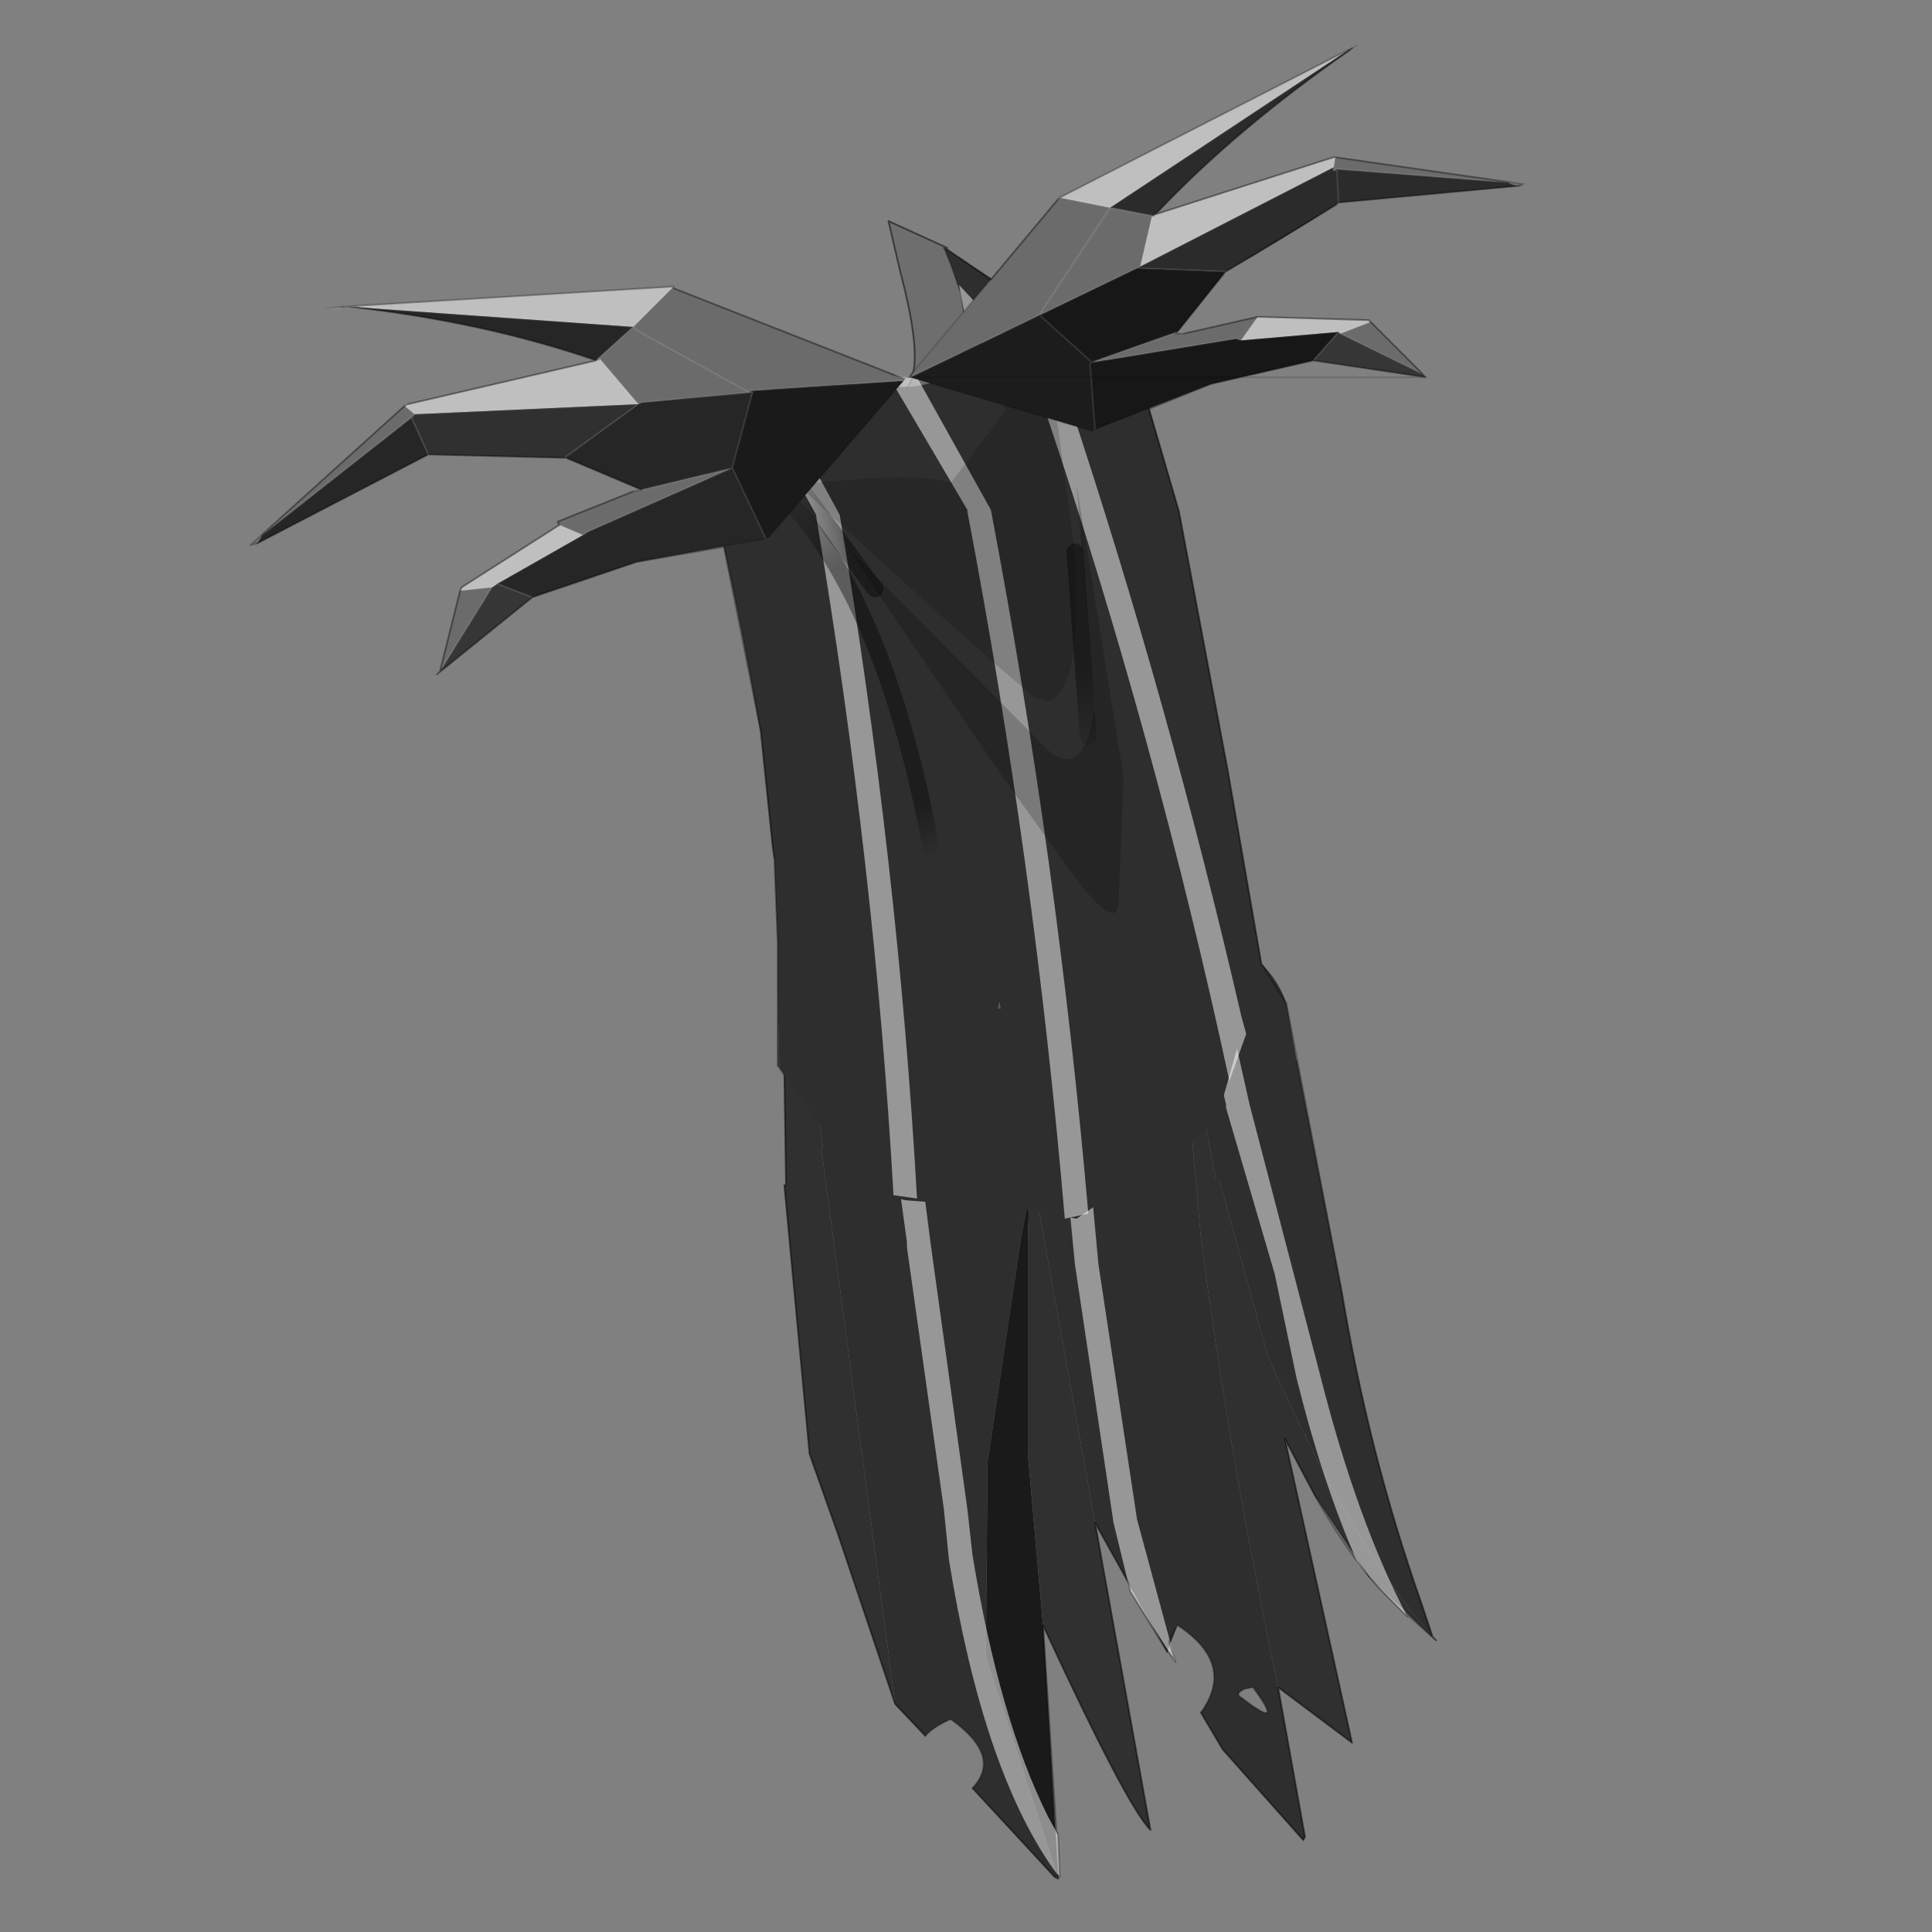 <?xml version="1.0" encoding="UTF-8" standalone="no"?>
<svg xmlns:xlink="http://www.w3.org/1999/xlink" height="440.0px" width="440.0px" xmlns="http://www.w3.org/2000/svg">
  <rect width="100%" height="100%" fill="#808080" stroke="none"/>
  <g transform="matrix(10.0, 0.0, 0.0, 10.0, 0.0, 0.0)">
    <use height="44.0" transform="matrix(1.0, 0.0, 0.0, 1.0, 0.0, 0.0)" width="44.0" xlink:href="#shape0"/>
    <use height="54.6" transform="matrix(0.765, 0.0, 0.0, 0.765, 5.699, 1.018)" width="37.9" xlink:href="#sprite0"/>
  </g>
  <defs>
    <g id="shape0" transform="matrix(1.0, 0.0, 0.0, 1.0, 0.0, 0.0)">
      <path d="M44.0 44.0 L0.0 44.0 0.0 0.0 44.0 0.0 44.0 44.0" fill="#43adca" fill-opacity="0.0" fill-rule="evenodd" stroke="none"/>
    </g>
    <g id="sprite0" transform="matrix(1.0, 0.0, 0.0, 1.0, 18.95, 54.6)">
      <use height="54.6" transform="matrix(1.0, 0.0, 0.0, 1.0, -18.95, -54.6)" width="37.9" xlink:href="#shape1"/>
    </g>
    <g id="shape1" transform="matrix(1.0, 0.0, 0.0, 1.0, 18.95, 54.6)">
      <path d="M5.1 -0.05 L5.1 0.0 5.0 -0.05 5.1 -0.05" fill="#484848" fill-rule="evenodd" stroke="none"/>
      <path d="M-2.25 -24.7 L2.6 -28.25 8.8 -28.65 Q11.35 -27.7 11.9 -26.05 L12.2 -24.35 13.55 -17.45 Q14.35 -12.65 15.9 -8.25 L16.25 -7.2 Q13.8 -10.0 11.35 -15.55 L9.9 -20.8 9.8 -20.8 8.8 -26.1 9.15 -21.25 9.2 -20.8 9.35 -19.1 Q10.2 -12.55 11.65 -5.7 L12.45 -1.25 12.4 -1.15 10.0 -3.85 9.35 -4.95 Q10.4 -6.4 8.65 -7.55 L8.35 -6.75 6.2 -10.6 4.4 -20.65 4.25 -20.85 4.25 -20.65 4.25 -20.4 4.0 -19.1 3.0 -12.4 2.95 -6.6 5.1 -0.05 5.0 -0.05 2.55 -2.7 Q3.45 -3.65 1.9 -4.75 1.35 -4.5 1.15 -4.25 L0.25 -5.2 -1.95 -21.75 -1.9 -21.75 -2.25 -24.7 M10.9 -5.7 L10.65 -5.65 Q10.35 -5.5 10.55 -5.4 11.9 -4.35 10.9 -5.7" fill="#2e2e2e" fill-rule="evenodd" stroke="none"/>
      <path d="M4.65 -7.55 L5.1 -0.05 2.95 -6.6 3.0 -12.4 4.0 -19.1 4.25 -20.4 4.2 -19.1 4.2 -12.65 4.65 -7.55" fill="#1a1a1a" fill-rule="evenodd" stroke="none"/>
      <path d="M16.25 -7.2 L16.35 -7.1 14.35 -9.0 12.75 -11.4 11.85 -13.1 13.85 -4.05 11.65 -5.7 Q10.2 -12.55 9.35 -19.1 L9.2 -20.8 9.15 -21.25 8.8 -26.1 9.8 -20.8 9.9 -20.8 11.35 -15.55 Q13.8 -10.0 16.25 -7.2 M6.2 -10.6 L7.85 -1.45 Q7.15 -2.15 4.65 -7.55 L4.2 -12.65 4.2 -19.1 4.25 -20.4 4.25 -20.65 4.25 -20.85 4.4 -20.65 6.2 -10.6 M0.25 -5.2 L-1.45 -10.25 -2.3 -12.65 -3.05 -20.65 -3.0 -20.65 -3.05 -24.0 -2.25 -24.7 -1.9 -21.75 -1.95 -21.75 0.25 -5.2" fill="#303030" fill-rule="evenodd" stroke="none"/>
      <path d="M12.2 -24.35 L13.55 -17.45 Q14.35 -12.65 15.9 -8.25 L16.25 -7.2 16.35 -7.1 14.35 -9.0 12.75 -11.4 11.85 -13.1 13.85 -4.05 11.65 -5.7 12.45 -1.25 12.4 -1.15 10.0 -3.85 9.35 -4.95 M8.35 -6.75 L6.2 -10.6 7.85 -1.45 Q7.15 -2.15 4.65 -7.55 L5.1 -0.05 5.1 0.0 5.0 -0.05 2.55 -2.7 M1.15 -4.25 L0.25 -5.2 -1.45 -10.25 -2.3 -12.65 -3.05 -20.65 M-3.0 -20.65 L-3.05 -24.0" fill="none" stroke="#000000" stroke-linecap="round" stroke-linejoin="round" stroke-opacity="0.302" stroke-width="0.05"/>
      <path d="M5.15 -0.05 L4.95 -0.3 Q2.85 -3.3 1.85 -9.5 L1.7 -11.0 0.6 -18.8 0.6 -18.95 0.3 -21.15 0.3 -21.3 0.25 -21.6 0.25 -21.75 0.25 -22.0 0.95 -21.85 0.95 -21.75 1.0 -21.3 1.3 -18.95 2.4 -11.0 2.55 -9.65 Q3.35 -4.75 4.8 -1.85 L5.1 -1.3 5.15 -0.05" fill="#ffffff" fill-opacity="0.502" fill-rule="evenodd" stroke="none"/>
      <path d="M5.85 -22.9 L5.95 -22.1 6.3 -18.3 7.45 -10.7 8.6 -6.45 7.25 -8.55 6.75 -10.6 5.6 -18.3 5.25 -21.95 5.25 -22.1 5.15 -22.7 5.15 -22.9 5.15 -23.35 5.85 -23.15 5.85 -22.9" fill="#ffffff" fill-opacity="0.502" fill-rule="evenodd" stroke="none"/>
      <path d="M9.55 -25.5 L9.45 -25.85 9.35 -26.05 9.35 -26.3 10.05 -26.2 10.05 -26.05 10.25 -25.5 10.8 -23.05 12.9 -15.0 Q14.0 -10.65 15.5 -7.8 L14.4 -8.95 14.0 -9.45 Q13.0 -11.7 12.2 -14.9 L11.55 -18.0 10.1 -22.95 10.1 -23.05 9.55 -25.35 9.55 -25.5" fill="#ffffff" fill-opacity="0.502" fill-rule="evenodd" stroke="none"/>
      <path d="M2.2 -44.0 L2.7 -44.4 3.35 -44.5 3.85 -44.1 Q4.0 -43.85 3.8 -43.55 L3.3 -43.1 2.6 -43.05 2.05 -43.4 Q1.9 -43.75 2.2 -44.0" fill="#000000" fill-rule="evenodd" stroke="none"/>
      <path d="M-0.9 -42.65 L-0.65 -43.05 -0.1 -43.05 0.35 -42.65 0.4 -42.1 0.0 -41.7 Q-0.3 -41.55 -0.5 -41.7 L-0.9 -42.15 -0.9 -42.65" fill="#000000" fill-rule="evenodd" stroke="none"/>
      <path d="M0.9 -42.65 L0.8 -42.65 0.8 -42.7 0.9 -42.65" fill="#b0a273" fill-rule="evenodd" stroke="none"/>
      <path d="M2.55 -44.1 L2.75 -44.15 3.1 -44.15 2.35 -43.4 2.55 -44.1 M0.0 -43.05 L1.3 -43.6 0.8 -42.7 0.8 -42.65 0.25 -42.5 0.2 -42.7 0.0 -43.05" fill="#616161" fill-rule="evenodd" stroke="none"/>
      <path d="M2.35 -43.4 L3.1 -44.15 3.15 -44.15 3.35 -43.9 3.45 -43.55 3.15 -43.2 1.65 -42.6 2.2 -43.2 2.35 -43.4 M0.0 -41.9 L-0.1 -41.9 -0.35 -41.95 -0.65 -42.25 -0.7 -42.35 -0.7 -42.65 -0.45 -42.9 -0.1 -43.05 0.0 -43.05 0.2 -42.7 0.25 -42.5 0.8 -42.65 0.2 -42.0 0.05 -41.95 0.0 -41.9" fill="#000000" fill-rule="evenodd" stroke="none"/>
      <path d="M2.55 -44.1 L2.35 -43.4 1.5 -42.95 0.9 -42.65 0.8 -42.7 1.3 -43.6 2.55 -44.1" fill="#ffffff" fill-rule="evenodd" stroke="none"/>
      <path d="M1.65 -42.6 L0.2 -42.0 0.8 -42.65 0.9 -42.65 1.5 -42.95 2.35 -43.4 2.2 -43.2 1.65 -42.6" fill="#c7c7c7" fill-rule="evenodd" stroke="none"/>
      <path d="M2.55 -44.1 L2.35 -43.4 M0.2 -42.0 L0.0 -41.9 -0.1 -41.9 M0.8 -42.65 L0.2 -42.0 M1.65 -42.6 L2.2 -43.2 2.35 -43.4 M0.8 -42.65 L0.8 -42.7 1.3 -43.6" fill="none" stroke="#000000" stroke-linecap="round" stroke-linejoin="round" stroke-opacity="0.302" stroke-width="0.05"/>
      <path d="M3.1 -44.15 L2.75 -44.15 2.55 -44.1 M3.1 -44.15 L3.15 -44.15 3.35 -43.9 3.45 -43.55 3.15 -43.2 1.65 -42.6 0.2 -42.0 0.05 -41.95 0.0 -41.9 M0.0 -43.05 L1.3 -43.6 2.55 -44.1 Z" fill="none" stroke="#000000" stroke-linecap="round" stroke-linejoin="round" stroke-opacity="0.4" stroke-width="0.05"/>
      <path d="M4.4 -39.2 L4.4 -39.05 4.5 -38.55 4.65 -37.85 4.85 -36.85 5.0 -36.15 5.2 -35.7 5.5 -35.35 5.85 -35.2 6.5 -35.35 6.75 -35.4 7.0 -35.85 7.0 -36.1 6.8 -36.55 6.3 -37.3 5.95 -37.8 5.4 -38.45 4.4 -39.2 M-0.3 -35.45 L-0.15 -34.45 0.05 -33.75 0.3 -33.15 0.6 -32.75 1.2 -32.2 1.4 -32.1 2.1 -31.95 2.3 -32.05 2.45 -32.05 2.7 -32.2 2.85 -32.3 3.15 -32.75 3.05 -32.85 3.0 -33.1 3.0 -33.15 2.6 -33.95 2.1 -35.1 2.1 -35.15 1.75 -36.1 1.6 -36.45 1.5 -37.05 1.4 -37.4 1.25 -38.5 0.85 -38.05 0.3 -37.4 -0.15 -36.35 -0.25 -36.05 -0.3 -35.45 M8.25 -36.1 L8.25 -35.85 Q8.25 -34.95 7.35 -34.45 L5.85 -34.15 5.35 -34.15 Q4.15 -34.4 3.75 -36.1 L3.7 -36.65 3.4 -38.05 3.35 -38.3 3.2 -39.0 2.95 -38.8 2.6 -38.8 2.5 -38.8 2.5 -38.3 2.6 -37.55 2.65 -37.3 3.0 -36.35 3.3 -35.45 3.3 -35.4 3.4 -35.0 3.9 -33.95 4.25 -33.25 4.25 -33.15 4.3 -32.4 Q4.25 -31.9 3.7 -31.45 L3.0 -31.1 2.45 -30.9 0.95 -31.1 0.8 -31.15 -0.05 -31.7 -0.8 -32.65 -0.85 -32.8 -1.35 -34.05 -1.5 -35.2 -1.5 -36.15 -1.35 -36.65 -0.8 -37.95 -0.75 -38.0 0.15 -39.05 1.4 -40.1 1.7 -40.1 1.7 -40.35 1.9 -40.6 2.25 -40.65 2.7 -40.55 2.8 -40.55 2.85 -40.45 2.95 -40.45 3.05 -40.35 3.35 -40.45 3.4 -40.45 3.7 -40.45 4.15 -40.45 Q5.05 -40.35 5.95 -39.5 L6.95 -38.45 7.3 -37.95 8.25 -36.1" fill="#000000" fill-opacity="0.302" fill-rule="evenodd" stroke="none"/>
      <path d="M4.4 -40.5 L4.55 -40.45 4.55 -40.35 4.4 -40.5" fill="#b0a273" fill-rule="evenodd" stroke="none"/>
      <path d="M7.1 -37.4 L7.15 -37.4 7.1 -37.35 7.1 -37.4" fill="#968961" fill-rule="evenodd" stroke="none"/>
      <path d="M6.7 -36.55 Q6.8 -36.45 7.1 -36.3 6.8 -35.95 6.2 -35.95 L5.65 -36.0 5.65 -36.25 5.65 -36.65 Q5.8 -36.5 6.0 -36.5 L6.7 -36.55 M4.8 -39.15 L5.05 -38.1 5.15 -37.4 Q4.95 -37.2 4.6 -37.2 L4.55 -37.2 4.15 -39.1 4.4 -39.05 4.8 -39.15" fill="#000000" fill-rule="evenodd" stroke="none"/>
      <path d="M4.4 -40.5 L4.25 -40.75 4.05 -41.25 4.35 -41.7 Q5.25 -41.6 6.15 -40.75 5.85 -40.75 5.7 -40.55 L5.5 -39.85 5.5 -39.65 4.55 -40.45 4.4 -40.5 M6.5 -38.6 L6.9 -39.1 7.45 -39.25 Q8.25 -38.1 8.35 -37.4 L7.65 -37.5 7.15 -37.4 7.1 -37.4 6.95 -37.75 6.5 -38.6 M7.45 -35.7 Q6.8 -35.35 6.0 -35.35 L5.5 -35.4 5.65 -36.0 6.2 -35.95 Q6.8 -35.95 7.1 -36.3 L7.15 -36.25 7.45 -35.7 M3.9 -37.35 L3.8 -37.9 3.6 -39.3 3.8 -39.25 Q4.0 -39.1 4.15 -39.1 L4.55 -37.2 3.9 -37.35" fill="#3d3d3d" fill-rule="evenodd" stroke="none"/>
      <path d="M4.35 -41.7 L4.05 -41.25 4.25 -40.75 4.4 -40.5 3.65 -40.55 3.25 -40.55 3.65 -40.55 4.15 -39.1 Q4.0 -39.1 3.8 -39.25 L3.6 -39.3 3.5 -39.55 3.25 -40.55 3.25 -40.6 3.05 -40.8 Q2.9 -41.0 2.9 -41.2 L3.15 -41.6 3.5 -41.7 3.6 -41.7 3.85 -41.75 4.35 -41.7 M5.5 -39.65 L5.5 -39.85 5.7 -40.55 Q5.85 -40.75 6.15 -40.75 L7.1 -39.75 7.45 -39.25 6.9 -39.1 6.5 -38.6 6.05 -39.05 5.5 -39.65 M8.35 -37.4 L8.4 -37.15 Q8.4 -36.2 7.5 -35.75 L7.5 -35.7 7.45 -35.7 7.15 -36.25 7.1 -36.3 7.25 -37.05 7.15 -37.05 7.15 -37.15 7.1 -37.35 7.15 -37.4 7.65 -37.5 8.35 -37.4 M5.5 -35.4 Q4.35 -35.6 3.9 -37.35 L4.55 -37.2 4.6 -36.3 5.1 -36.1 5.65 -36.0 5.5 -35.4" fill="#ffffff" fill-rule="evenodd" stroke="none"/>
      <path d="M3.65 -40.55 L4.4 -40.5 4.55 -40.35 4.7 -39.8 4.8 -39.15 4.4 -39.05 4.15 -39.1 3.65 -40.55 M7.15 -37.05 L7.25 -37.05 7.1 -36.3 Q6.8 -36.45 6.7 -36.55 L6.9 -36.7 7.15 -37.05 M5.65 -36.65 L5.65 -36.25 5.65 -36.0 5.1 -36.1 4.6 -36.3 4.55 -37.2 4.6 -37.2 Q4.95 -37.2 5.15 -37.4 L5.35 -37.0 5.65 -36.65" fill="#dedede" fill-rule="evenodd" stroke="none"/>
      <path d="M4.4 -40.5 L4.25 -40.75 4.05 -41.25 4.35 -41.7 M3.25 -40.55 L3.65 -40.55 4.4 -40.5 4.55 -40.45 M5.5 -39.65 L5.5 -39.85 5.7 -40.55 Q5.85 -40.75 6.15 -40.75 M4.4 -40.5 L4.55 -40.35 4.55 -40.45 M6.5 -38.6 L6.9 -39.1 7.45 -39.25 M7.5 -35.7 L7.45 -35.7 M7.1 -36.3 L7.15 -36.25 7.45 -35.7 M7.1 -37.4 L7.15 -37.4 7.65 -37.5 8.35 -37.4 M6.7 -36.55 Q6.8 -36.45 7.1 -36.3 M5.65 -36.0 L5.5 -35.4 M5.65 -36.65 L5.65 -36.25 5.65 -36.0 M4.55 -37.2 L3.9 -37.35 M4.8 -39.15 L4.4 -39.05 4.15 -39.1 M4.55 -37.2 L4.6 -37.2 Q4.95 -37.2 5.15 -37.4 M3.6 -39.3 L3.8 -39.25 Q4.0 -39.1 4.15 -39.1" fill="none" stroke="#000000" stroke-linecap="round" stroke-linejoin="round" stroke-opacity="0.153" stroke-width="0.05"/>
      <path d="M4.35 -41.7 L3.85 -41.75 3.6 -41.7 3.5 -41.7 3.15 -41.6 2.9 -41.2 Q2.9 -41.0 3.05 -40.8 L3.25 -40.6 3.25 -40.55 M4.55 -40.45 L5.5 -39.65 6.05 -39.05 6.5 -38.6 6.95 -37.75 7.1 -37.4 7.1 -37.35 7.15 -37.15 7.15 -37.05 6.9 -36.7 6.7 -36.55 6.0 -36.5 Q5.8 -36.5 5.65 -36.65 M6.15 -40.75 Q5.25 -41.6 4.35 -41.7 M4.8 -39.15 L4.7 -39.8 4.55 -40.35 M7.45 -39.25 L7.1 -39.75 6.15 -40.75 M7.45 -39.25 Q8.25 -38.1 8.35 -37.4 L8.4 -37.15 Q8.4 -36.2 7.5 -35.75 L7.5 -35.7 M7.45 -35.7 Q6.8 -35.35 6.0 -35.35 L5.5 -35.4 Q4.35 -35.6 3.9 -37.35 L3.8 -37.9 3.6 -39.3 3.5 -39.55 3.25 -40.55 M5.15 -37.4 L5.05 -38.1 4.8 -39.15 M5.15 -37.4 L5.35 -37.0 5.65 -36.65" fill="none" stroke="#000000" stroke-linecap="round" stroke-linejoin="round" stroke-opacity="0.4" stroke-width="0.05"/>
      <path d="M2.75 -42.25 L2.85 -42.3 2.75 -42.25" fill="#b0a273" fill-rule="evenodd" stroke="none"/>
      <path d="M3.2 -42.0 L2.9 -42.25 2.75 -42.25 2.85 -42.3 3.3 -42.1 3.2 -42.0" fill="#7d7151" fill-rule="evenodd" stroke="none"/>
      <path d="M2.4 -42.2 L2.6 -42.25 2.7 -42.3 2.85 -42.3 2.75 -42.25 2.9 -42.25 3.2 -42.0 3.25 -41.7 2.8 -41.4 2.8 -41.45 2.6 -41.4 2.25 -41.65 2.3 -42.0 2.4 -42.2" fill="#ffffff" fill-rule="evenodd" stroke="none"/>
      <path d="M2.8 -41.4 L3.25 -41.7 3.2 -42.0 3.3 -42.1 3.5 -41.95 3.75 -41.6 Q3.4 -41.65 3.05 -41.3 L2.9 -41.25 2.8 -41.4" fill="#e8e8e8" fill-rule="evenodd" stroke="none"/>
      <path d="M2.4 -42.2 L2.3 -42.0 2.25 -41.65 2.6 -41.4 2.35 -41.35 2.35 -41.3 2.0 -41.3 1.85 -41.6 Q1.7 -41.75 1.8 -41.85 L2.05 -42.1 2.4 -42.2 M3.75 -41.6 L3.85 -41.15 3.75 -40.85 3.45 -40.65 3.05 -40.8 2.9 -41.05 2.9 -41.25 3.05 -41.3 Q3.4 -41.65 3.75 -41.6" fill="#000000" fill-rule="evenodd" stroke="none"/>
      <path d="M2.85 -42.3 L2.7 -42.3 2.6 -42.25 2.4 -42.2 2.05 -42.1 1.8 -41.85 Q1.7 -41.75 1.85 -41.6 L2.0 -41.3 2.35 -41.3 2.35 -41.35 2.6 -41.4 2.8 -41.45 2.8 -41.4 M2.85 -42.3 L3.3 -42.1 3.5 -41.95 3.75 -41.6 3.85 -41.15 3.75 -40.85 3.45 -40.65 3.05 -40.8 2.9 -41.05 2.9 -41.25 2.8 -41.4" fill="none" stroke="#000000" stroke-linecap="round" stroke-linejoin="round" stroke-opacity="0.4" stroke-width="0.05"/>
      <path d="M3.05 -41.7 L3.1 -41.7 3.05 -41.7" fill="#b0a273" fill-rule="evenodd" stroke="none"/>
      <path d="M3.3 -41.3 L3.1 -41.65 3.05 -41.7 3.1 -41.7 3.45 -41.3 3.3 -41.3" fill="#7d7151" fill-rule="evenodd" stroke="none"/>
      <path d="M2.7 -41.85 L2.9 -41.75 3.05 -41.75 3.1 -41.7 3.05 -41.7 3.1 -41.65 3.3 -41.3 3.1 -41.0 2.6 -40.95 2.6 -41.0 2.4 -41.05 2.25 -41.45 2.5 -41.7 2.7 -41.85" fill="#ffffff" fill-rule="evenodd" stroke="none"/>
      <path d="M2.6 -40.95 L3.1 -41.0 3.3 -41.3 3.45 -41.3 3.5 -41.15 3.5 -40.75 2.75 -40.8 2.6 -40.8 2.6 -40.95" fill="#e8e8e8" fill-rule="evenodd" stroke="none"/>
      <path d="M2.7 -41.85 L2.5 -41.7 2.25 -41.45 2.4 -41.05 2.2 -41.15 2.15 -41.05 1.85 -41.25 1.85 -41.6 2.0 -41.85 2.35 -41.9 2.7 -41.85 M3.5 -40.75 L3.35 -40.25 3.1 -40.05 2.75 -40.05 2.5 -40.3 2.5 -40.6 2.6 -40.8 2.75 -40.8 3.5 -40.75" fill="#000000" fill-rule="evenodd" stroke="none"/>
      <path d="M3.1 -41.7 L3.05 -41.75 2.9 -41.75 2.7 -41.85 2.35 -41.9 2.0 -41.85 1.85 -41.6 1.85 -41.25 2.15 -41.05 2.2 -41.15 2.4 -41.05 2.6 -41.0 2.6 -40.95 M3.1 -41.7 L3.45 -41.3 3.5 -41.15 3.5 -40.75 3.35 -40.25 3.1 -40.05 2.75 -40.05 2.5 -40.3 2.5 -40.6 2.6 -40.8 2.6 -40.95" fill="none" stroke="#000000" stroke-linecap="round" stroke-linejoin="round" stroke-opacity="0.4" stroke-width="0.05"/>
      <path d="M-1.25 -37.9 L-1.2 -37.95 -1.25 -37.9" fill="#b0a273" fill-rule="evenodd" stroke="none"/>
      <path d="M-0.85 -35.6 L-0.85 -35.7 -0.85 -35.6 M0.7 -34.05 L0.75 -34.05 0.7 -34.05" fill="#968961" fill-rule="evenodd" stroke="none"/>
      <path d="M-0.85 -35.7 L-0.75 -35.7 -0.85 -35.6 -0.85 -35.7" fill="#7d7151" fill-rule="evenodd" stroke="none"/>
      <path d="M0.6 -40.1 L0.35 -40.3 1.5 -41.3 1.6 -41.4 1.85 -41.4 0.6 -40.1 M-0.55 -39.25 L-0.15 -39.25 0.0 -39.25 -0.65 -37.95 -1.2 -37.95 -0.65 -39.15 -0.55 -39.25 M1.5 -39.8 L1.5 -39.95 Q1.65 -40.8 2.0 -41.25 L2.05 -41.3 2.15 -41.4 2.2 -41.4 2.5 -41.25 2.7 -41.0 2.8 -40.55 2.7 -39.55 1.9 -39.5 1.5 -39.8 M2.75 -38.8 L2.8 -38.55 3.1 -37.6 2.95 -37.5 1.9 -37.35 1.8 -37.7 1.65 -38.35 1.6 -38.65 Q1.7 -38.55 1.9 -38.55 L2.55 -38.65 2.75 -38.8 M3.6 -36.3 L4.05 -35.15 Q3.5 -35.0 2.9 -35.15 L2.7 -35.25 2.25 -36.3 2.25 -36.45 2.6 -36.3 Q3.15 -36.1 3.6 -36.3 M4.5 -33.7 Q4.4 -33.15 3.85 -32.7 L3.65 -32.8 2.9 -33.45 2.95 -33.5 3.3 -34.05 3.65 -33.8 4.5 -33.7 M2.6 -32.15 L1.1 -32.3 0.95 -32.4 0.95 -32.7 1.1 -33.0 Q1.7 -32.65 2.25 -33.2 L2.25 -32.5 2.6 -32.15 M0.15 -33.0 Q-0.35 -33.4 -0.65 -33.95 L-0.7 -34.05 -0.55 -34.35 -0.4 -34.65 -0.15 -34.2 0.4 -33.6 0.25 -33.4 0.15 -33.0 M-1.2 -35.3 L-1.3 -36.45 -1.05 -36.7 -0.9 -36.75 -0.85 -35.7 -1.2 -35.35 -1.2 -35.3" fill="#ffffff" fill-rule="evenodd" stroke="none"/>
      <path d="M0.6 -40.1 L1.85 -41.4 2.0 -41.25 Q1.65 -40.8 1.5 -39.95 L1.5 -39.8 1.45 -39.8 1.45 -39.75 1.05 -39.3 Q1.05 -39.8 0.6 -40.1 M0.0 -37.6 L-0.35 -37.85 -0.65 -37.95 0.0 -39.25 0.4 -38.9 0.45 -38.65 0.0 -37.6 M-0.9 -36.75 L-0.55 -36.75 -0.15 -36.7 0.0 -35.7 -0.75 -35.7 -0.85 -35.7 -0.9 -36.75 M-0.4 -34.65 L-0.15 -34.85 0.2 -35.0 0.4 -34.45 0.75 -34.05 0.7 -34.05 0.7 -33.95 0.4 -33.6 -0.15 -34.2 -0.4 -34.65 M1.1 -33.0 L1.35 -33.45 1.6 -33.35 2.25 -33.2 Q1.7 -32.65 1.1 -33.0" fill="#d4d4d4" fill-rule="evenodd" stroke="none"/>
      <path d="M0.0 -39.25 L0.35 -39.75 0.6 -40.1 Q1.05 -39.8 1.05 -39.3 L0.45 -38.65 0.4 -38.9 0.0 -39.25 M-0.65 -37.95 L-0.35 -37.85 0.0 -37.6 -0.1 -37.25 -0.15 -36.7 -0.55 -36.75 -0.9 -36.75 -0.65 -37.95 M-0.75 -35.7 L0.0 -35.7 0.2 -35.0 -0.15 -34.85 -0.4 -34.65 -0.5 -34.8 -0.85 -35.6 -0.75 -35.7 M0.4 -33.6 L0.7 -33.95 0.7 -34.05 0.75 -34.05 1.35 -33.45 1.1 -33.0 0.75 -33.2 0.4 -33.6" fill="#000000" fill-rule="evenodd" stroke="none"/>
      <path d="M0.35 -40.3 L0.6 -40.1 0.35 -39.75 0.0 -39.25 -0.15 -39.25 -0.55 -39.25 0.35 -40.3 M1.45 -39.75 L1.45 -39.8 1.5 -39.8 1.9 -39.5 2.7 -39.55 2.75 -38.8 2.55 -38.65 1.9 -38.55 Q1.7 -38.55 1.6 -38.65 1.45 -39.15 1.45 -39.75 M3.1 -37.6 L3.45 -36.7 3.6 -36.3 Q3.15 -36.1 2.6 -36.3 L2.25 -36.45 1.9 -37.35 2.95 -37.5 3.1 -37.6 M4.05 -35.15 L4.4 -34.55 4.4 -34.4 4.5 -33.7 3.65 -33.8 3.3 -34.05 3.25 -34.1 3.15 -34.35 3.1 -34.4 2.7 -35.25 2.9 -35.15 Q3.5 -35.0 4.05 -35.15 M3.85 -32.7 L3.15 -32.3 2.6 -32.15 2.25 -32.5 2.25 -33.2 2.5 -33.25 2.6 -33.35 2.9 -33.45 3.65 -32.8 3.85 -32.7 M0.95 -32.4 Q0.45 -32.65 0.15 -33.0 L0.25 -33.4 0.4 -33.6 0.75 -33.2 1.1 -33.0 0.95 -32.7 0.95 -32.4 M-0.7 -34.05 L-1.2 -35.3 -1.2 -35.35 -0.85 -35.7 -0.85 -35.6 -0.5 -34.8 -0.4 -34.65 -0.55 -34.35 -0.7 -34.05 M-1.3 -36.45 L-1.3 -37.4 -1.25 -37.9 -1.2 -37.95 -0.65 -37.95 -0.9 -36.75 -1.05 -36.7 -1.3 -36.45" fill="#383838" fill-rule="evenodd" stroke="none"/>
      <path d="M0.35 -40.3 L0.6 -40.1 Q1.05 -39.8 1.05 -39.3 M-0.55 -39.25 L-0.15 -39.25 0.0 -39.25 M1.6 -38.65 Q1.7 -38.55 1.9 -38.55 L2.55 -38.65 2.75 -38.8 M1.5 -39.8 L1.9 -39.5 2.7 -39.55 M1.9 -37.35 L2.95 -37.5 3.1 -37.6 M0.0 -37.6 L-0.35 -37.85 -0.65 -37.95 -1.2 -37.95 -1.25 -37.9 M-0.9 -36.75 L-0.55 -36.75 -0.15 -36.7 M0.45 -38.65 L0.4 -38.9 0.0 -39.25 M3.6 -36.3 Q3.15 -36.1 2.6 -36.3 L2.25 -36.45 M2.7 -35.25 L2.9 -35.15 Q3.5 -35.0 4.05 -35.15 M-1.3 -36.45 L-1.05 -36.7 -0.9 -36.75 M-0.85 -35.7 L-0.75 -35.7 0.0 -35.7 M-0.85 -35.7 L-1.2 -35.35 -1.2 -35.3 M0.2 -35.0 L-0.15 -34.85 -0.4 -34.65 M0.4 -33.6 L0.7 -33.95 0.7 -34.05 M-0.7 -34.05 L-0.55 -34.35 -0.4 -34.65 M1.1 -33.0 L1.35 -33.45 M1.1 -33.0 L0.95 -32.7 0.95 -32.4 M0.15 -33.0 L0.25 -33.4 0.4 -33.6 M2.25 -33.2 L2.25 -32.5 2.6 -32.15 M3.3 -34.05 L3.65 -33.8 4.5 -33.7 M2.9 -33.45 L3.65 -32.8 3.85 -32.7" fill="none" stroke="#000000" stroke-linecap="round" stroke-linejoin="round" stroke-opacity="0.153" stroke-width="0.05"/>
      <path d="M1.85 -41.4 L1.6 -41.4 1.5 -41.3 0.35 -40.3 -0.55 -39.25 M1.05 -39.3 L1.45 -39.75 1.45 -39.8 1.5 -39.8 1.5 -39.95 Q1.65 -40.8 2.0 -41.25 L2.05 -41.3 2.15 -41.4 2.2 -41.4 2.5 -41.25 2.7 -41.0 2.8 -40.55 2.7 -39.55 2.75 -38.8 2.8 -38.55 3.1 -37.6 3.45 -36.7 3.6 -36.3 4.05 -35.15 4.4 -34.55 4.4 -34.4 4.5 -33.7 Q4.4 -33.15 3.85 -32.7 L3.15 -32.3 2.6 -32.15 1.1 -32.3 0.95 -32.4 Q0.45 -32.65 0.15 -33.0 -0.35 -33.4 -0.65 -33.95 L-0.7 -34.05 -1.2 -35.3 -1.3 -36.45 -1.3 -37.4 -1.25 -37.9 -1.2 -37.95 -0.65 -39.15 -0.55 -39.25 M1.45 -39.75 Q1.45 -39.15 1.6 -38.65 L1.65 -38.35 1.8 -37.7 1.9 -37.35 M-0.15 -36.7 L-0.1 -37.25 0.0 -37.6 0.45 -38.65 1.05 -39.3 M2.25 -36.45 L2.25 -36.3 2.7 -35.25 3.1 -34.4 3.15 -34.35 3.25 -34.1 3.3 -34.05 2.95 -33.5 2.9 -33.45 2.6 -33.35 2.5 -33.25 2.25 -33.2 1.6 -33.35 1.35 -33.45 0.75 -34.05 0.4 -34.45 0.2 -35.0 0.0 -35.7 -0.15 -36.7 M2.25 -36.45 L1.9 -37.35" fill="none" stroke="#000000" stroke-linecap="round" stroke-linejoin="round" stroke-opacity="0.4" stroke-width="0.05"/>
      <path d="M3.4 -25.9 L3.3 -25.9 3.35 -26.15 3.4 -25.9" fill="#575757" fill-rule="evenodd" stroke="none"/>
      <path d="M0.6 -44.4 Q1.15 -45.0 0.4 -47.85 L0.05 -49.35 1.8 -48.55 1.8 -48.5 1.7 -48.55 1.9 -48.05 2.2 -47.2 2.35 -46.2 Q2.35 -44.5 0.6 -44.4" fill="#6e6e6e" fill-rule="evenodd" stroke="none"/>
      <path d="M-3.2 -24.15 L-3.25 -24.2 -3.25 -26.35 -3.2 -24.15" fill="#3d3d3d" fill-rule="evenodd" stroke="none"/>
      <path d="M1.8 -48.5 L5.25 -46.2 7.7 -44.15 8.7 -40.7 10.15 -33.0 11.15 -27.25 9.8 -22.5 5.65 -19.65 4.25 -19.9 3.65 -19.95 3.15 -20.0 2.9 -20.0 2.45 -20.05 0.55 -20.2 0.35 -20.25 -0.5 -20.35 -3.2 -24.15 -3.25 -26.35 -3.25 -27.85 -3.35 -30.4 -3.4 -30.75 -3.75 -34.15 Q-4.85 -40.2 -5.8 -43.55 -8.1 -46.6 -6.45 -45.9 L-4.35 -44.6 -3.95 -44.55 -3.9 -44.55 0.25 -44.4 0.6 -44.4 Q2.35 -44.5 2.35 -46.2 L2.2 -47.2 1.9 -48.05 1.7 -48.55 1.8 -48.5 M3.4 -25.9 L3.35 -26.15 3.3 -25.9 3.4 -25.9" fill="#2e2e2e" fill-rule="evenodd" stroke="none"/>
      <path d="M1.8 -48.5 L5.25 -46.2 7.7 -44.15 8.7 -40.7 10.15 -33.0 11.15 -27.25 M-3.35 -30.4 L-3.4 -30.75 -3.75 -34.15 Q-4.85 -40.2 -5.8 -43.55 -8.1 -46.6 -6.45 -45.9 L-4.35 -44.6 -3.95 -44.55 -3.9 -44.55 0.25 -44.4 0.6 -44.4 Q1.15 -45.0 0.4 -47.85 L0.05 -49.35 1.8 -48.55 1.8 -48.5 1.7 -48.55" fill="none" stroke="#000000" stroke-linecap="round" stroke-linejoin="round" stroke-opacity="0.302" stroke-width="0.05"/>
      <path d="M1.7 -48.55 L1.9 -48.05 2.2 -47.2 2.35 -46.2 Q2.35 -44.5 0.6 -44.4" fill="none" stroke="#000000" stroke-linecap="round" stroke-linejoin="round" stroke-opacity="0.153" stroke-width="0.05"/>
      <path d="M-4.15 -44.3 L-4.2 -44.4 -4.35 -44.7 -3.55 -44.55 -1.4 -40.6 Q0.35 -30.1 0.9 -20.25 L0.2 -20.35 Q-0.35 -30.1 -2.1 -40.55 L-2.1 -40.6 -4.15 -44.3" fill="#ffffff" fill-opacity="0.502" fill-rule="evenodd" stroke="none"/>
      <path d="M0.25 -44.4 L0.2 -44.55 0.05 -44.8 0.9 -44.7 3.1 -40.75 Q5.1 -30.2 6.0 -19.8 L5.3 -19.65 Q4.4 -30.2 2.4 -40.7 L2.4 -40.75 0.25 -44.4" fill="#ffffff" fill-opacity="0.502" fill-rule="evenodd" stroke="none"/>
      <path d="M4.75 -43.65 L2.6 -45.95 2.4 -46.15 2.15 -47.45 5.45 -43.9 Q8.4 -35.0 10.55 -25.7 L10.7 -25.15 10.2 -23.75 Q8.0 -33.95 4.75 -43.6 L4.75 -43.65" fill="#ffffff" fill-opacity="0.502" fill-rule="evenodd" stroke="none"/>
      <path d="M-0.35 -38.4 L-1.1 -39.55 4.8 -33.6 Q5.6 -32.9 6.0 -34.0 L6.2 -34.8 5.65 -41.5 7.05 -32.8 6.9 -29.0 Q6.8 -28.25 5.65 -29.75 L3.45 -32.8 -0.35 -38.4" fill="#000000" fill-opacity="0.2" fill-rule="evenodd" stroke="none"/>
      <path d="M4.9 -44.1 L5.1 -43.2 5.6 -39.5 Q5.85 -35.25 4.75 -35.05 L4.45 -35.15 Q3.25 -36.05 -2.65 -41.5 0.95 -41.9 1.9 -41.55 L3.5 -43.65 Q3.5 -45.8 2.95 -46.45 L4.9 -44.1" fill="#000000" fill-opacity="0.153" fill-rule="evenodd" stroke="none"/>
      <path d="M-4.65 -41.95 Q-3.2 -41.5 -2.35 -40.35 0.45 -36.75 1.65 -28.75" fill="none" stroke="url(#gradient0)" stroke-linecap="round" stroke-linejoin="round" stroke-width="0.5"/>
      <path d="M-2.65 -41.5 L-0.35 -38.4" fill="none" stroke="url(#gradient1)" stroke-linecap="round" stroke-linejoin="round" stroke-width="0.5"/>
      <path d="M6.0 -34.0 L5.6 -39.5" fill="none" stroke="url(#gradient2)" stroke-linecap="round" stroke-linejoin="round" stroke-width="0.5"/>
      <path d="M0.7 -44.7 L0.65 -44.7 5.1 -50.0 5.15 -50.05 6.65 -49.75 4.6 -46.65 6.65 -49.75 7.95 -49.5 7.95 -49.45 7.9 -49.5 7.95 -49.5 7.9 -49.5 7.55 -48.0 7.45 -47.95 4.55 -46.55 0.7 -44.7 M13.35 -51.25 L18.5 -50.5 18.95 -50.45 18.85 -50.4 Q18.7 -50.4 18.5 -50.5 L13.35 -50.9 13.3 -50.85 13.3 -50.95 13.35 -51.25 M8.85 -46.0 L11.05 -46.5 10.55 -45.8 10.4 -45.85 6.15 -45.15 6.1 -45.15 8.65 -46.05 8.6 -46.0 8.85 -46.0 M14.4 -46.35 L15.95 -44.8 13.5 -46.0 14.4 -46.35 M4.6 -46.65 L4.55 -46.55 4.6 -46.65" fill="#6b6b6b" fill-rule="evenodd" stroke="none"/>
      <path d="M13.75 -54.45 L14.0 -54.6 13.8 -54.45 13.75 -54.45 M13.4 -50.85 L13.3 -50.85 13.35 -50.9 13.4 -50.85" fill="#525252" fill-rule="evenodd" stroke="none"/>
      <path d="M13.45 -49.9 L13.4 -49.85 13.45 -49.9 M15.95 -44.8 L16.05 -44.7 12.7 -45.2 13.45 -46.05 13.5 -46.0 15.95 -44.8 M4.55 -46.55 L4.6 -46.65 4.55 -46.55" fill="#363636" fill-rule="evenodd" stroke="none"/>
      <path d="M10.1 -47.85 L10.05 -47.8 10.1 -47.85" fill="#3d3d3d" fill-rule="evenodd" stroke="none"/>
      <path d="M5.15 -50.05 L13.75 -54.45 6.65 -49.75 5.15 -50.05 M8.0 -49.55 L13.3 -51.25 13.35 -51.25 13.3 -50.95 7.55 -48.0 7.9 -49.5 7.95 -49.45 7.95 -49.5 8.0 -49.55 M11.05 -46.5 L14.35 -46.4 14.4 -46.35 13.5 -46.0 13.45 -46.05 10.55 -45.8 11.05 -46.5" fill="#bfbfbf" fill-rule="evenodd" stroke="none"/>
      <path d="M6.2 -43.15 L6.1 -43.1 0.7 -44.7 4.55 -46.55 6.1 -45.15 6.05 -45.1 6.2 -43.15" fill="#1c1c1c" fill-rule="evenodd" stroke="none"/>
      <path d="M13.8 -54.45 Q10.35 -52.05 8.0 -49.55 L7.95 -49.5 6.65 -49.75 13.75 -54.45 13.8 -54.45 M18.85 -50.4 L13.45 -49.9 13.4 -50.85 13.45 -49.9 13.4 -49.85 Q11.75 -48.8 10.1 -47.85 L7.45 -47.95 7.55 -48.0 13.3 -50.95 13.3 -50.85 13.4 -50.85 13.35 -50.9 18.5 -50.5 Q18.7 -50.4 18.85 -50.4" fill="#2b2b2b" fill-rule="evenodd" stroke="none"/>
      <path d="M10.05 -47.8 L8.65 -46.05 6.1 -45.15 6.15 -45.15 10.4 -45.85 10.55 -45.8 13.45 -46.05 12.7 -45.2 9.65 -44.5 6.2 -43.15 6.05 -45.1 6.1 -45.15 4.55 -46.55 7.45 -47.95 10.1 -47.85 10.05 -47.8" fill="#171717" fill-rule="evenodd" stroke="none"/>
      <path d="M0.7 -44.7 L0.65 -44.7 M5.1 -50.0 L5.15 -50.05 M13.75 -54.45 L14.0 -54.6 M13.3 -51.25 L13.35 -51.25 13.3 -50.95 7.55 -48.0 7.45 -47.95 10.1 -47.85 10.05 -47.8 M18.5 -50.5 L18.95 -50.45 18.85 -50.4 M13.45 -49.9 L13.4 -49.85 13.45 -49.9 13.4 -50.85 13.35 -50.9 18.5 -50.5 Q18.7 -50.4 18.85 -50.4 M8.65 -46.05 L8.85 -46.0 M15.95 -44.8 L16.05 -44.7 M0.7 -44.7 L4.55 -46.55 4.6 -46.65 6.65 -49.75 5.15 -50.05 M13.3 -50.85 L13.3 -50.95 M13.3 -50.85 L13.35 -50.9 M13.5 -46.0 L14.4 -46.35 M15.95 -44.8 L13.5 -46.0 13.45 -46.05 12.7 -45.2 M7.9 -49.5 L7.95 -49.45 7.95 -49.5 7.9 -49.5 7.55 -48.0 M7.95 -49.5 L8.0 -49.55 M7.95 -49.5 L6.65 -49.75 13.75 -54.45 M6.2 -43.15 L6.05 -45.1 6.1 -45.15 4.55 -46.55 4.6 -46.65 M10.55 -45.8 L10.4 -45.85 6.15 -45.15 6.1 -45.15 8.65 -46.05 M11.05 -46.5 L10.55 -45.8 13.45 -46.05 M4.55 -46.55 L7.45 -47.95" fill="none" stroke="#ffffff" stroke-linecap="round" stroke-linejoin="round" stroke-opacity="0.102" stroke-width="0.05"/>
      <path d="M0.65 -44.7 L5.1 -50.0 M14.0 -54.6 L13.8 -54.45 Q10.35 -52.05 8.0 -49.55 L13.3 -51.25 M13.35 -51.25 L18.5 -50.5 M18.85 -50.4 L13.45 -49.9 M13.4 -49.85 Q11.75 -48.8 10.1 -47.85 M10.05 -47.8 L8.65 -46.05 M8.85 -46.0 L11.05 -46.5 14.35 -46.4 14.4 -46.35 15.95 -44.8 M16.05 -44.7 L12.7 -45.2 9.65 -44.5 6.2 -43.15 6.1 -43.1 0.7 -44.7 Z" fill="none" stroke="#000000" stroke-linecap="round" stroke-linejoin="round" stroke-opacity="0.153" stroke-width="0.05"/>
      <path d="M-6.35 -47.35 L-6.35 -47.4 -7.55 -46.2 -8.6 -45.25 -8.55 -45.25 -8.6 -45.25 -8.65 -45.2 -8.55 -45.2 -8.55 -45.25 -7.4 -43.9 -7.3 -43.95 -4.0 -44.25 -4.1 -44.25 -4.05 -44.3 0.5 -44.6 0.55 -44.65 -6.35 -47.35 M-14.35 -43.85 L-18.6 -40.0 -18.95 -39.7 -18.75 -39.75 -18.6 -40.0 -14.15 -43.5 -14.05 -43.6 -14.35 -43.85 M-7.3 -41.35 L-7.55 -41.3 -9.8 -40.4 -9.75 -40.3 -9.05 -40.0 -8.9 -40.1 -4.6 -42.0 -7.3 -41.35 M-12.7 -38.35 L-13.3 -35.95 -11.75 -38.45 -12.7 -38.35 M-4.1 -44.25 L-7.45 -46.1 -7.55 -46.2 -7.45 -46.1 -4.1 -44.25" fill="#6b6b6b" fill-rule="evenodd" stroke="none"/>
      <path d="M-13.3 -35.95 L-13.4 -35.85 -10.55 -38.15 -11.6 -38.55 -11.75 -38.45 -13.3 -35.95" fill="#363636" fill-rule="evenodd" stroke="none"/>
      <path d="M-6.35 -47.4 L-16.25 -46.8 -16.2 -46.8 -16.25 -46.8 -16.3 -46.75 -16.2 -46.8 -16.0 -46.8 -7.55 -46.2 -6.35 -47.4 M-8.65 -45.2 L-14.25 -43.9 -14.35 -43.85 -14.05 -43.6 -7.4 -43.9 -8.55 -45.25 -8.55 -45.2 -8.65 -45.2 M-9.75 -40.3 L-12.65 -38.45 -12.7 -38.35 -11.75 -38.45 -11.6 -38.55 -9.05 -40.0 -9.75 -40.3" fill="#bfbfbf" fill-rule="evenodd" stroke="none"/>
      <path d="M-4.05 -44.3 L-4.1 -44.25 -4.0 -44.25 -4.05 -44.3" fill="#292929" fill-rule="evenodd" stroke="none"/>
      <path d="M-3.6 -39.9 L-3.5 -39.95 0.5 -44.6 -4.05 -44.3 -4.0 -44.25 -4.6 -42.0 -4.55 -41.9 -3.6 -39.9" fill="#1a1a1a" fill-rule="evenodd" stroke="none"/>
      <path d="M-16.0 -46.8 Q-12.0 -46.35 -8.65 -45.2 L-8.6 -45.25 -7.55 -46.2 -16.0 -46.8 M-18.75 -39.75 L-13.65 -42.4 -14.15 -43.5 -18.6 -40.0 -18.75 -39.75 M-9.6 -42.3 L-9.55 -42.3 -7.3 -41.35 -4.6 -42.0 -8.9 -40.1 -9.05 -40.0 -11.6 -38.55 -10.55 -38.15 -7.45 -39.2 -3.6 -39.9 -4.55 -41.9 -4.6 -42.0 -4.0 -44.25 -7.3 -43.95 -7.4 -43.9 -9.6 -42.3" fill="#262626" fill-rule="evenodd" stroke="none"/>
      <path d="M-13.65 -42.4 L-9.6 -42.3 -7.4 -43.9 -14.05 -43.6 -14.15 -43.5 -13.65 -42.4" fill="#303030" fill-rule="evenodd" stroke="none"/>
      <path d="M-6.35 -47.35 L-6.35 -47.4 -7.55 -46.2 -16.0 -46.8 M-16.7 -46.75 L-16.3 -46.75 -16.2 -46.8 -16.0 -46.8 M-14.25 -43.9 L-14.35 -43.85 -14.05 -43.6 -14.15 -43.5 -18.6 -40.0 -18.75 -39.75 M-18.6 -40.0 L-18.95 -39.7 -18.75 -39.75 M-9.6 -42.3 L-9.55 -42.3 M-7.3 -41.35 L-7.55 -41.3 M-13.3 -35.95 L-13.4 -35.85 M0.5 -44.6 L0.55 -44.65 M-4.0 -44.25 L-4.1 -44.25 -4.05 -44.3 0.5 -44.6 M-4.0 -44.25 L-7.3 -43.95 -7.4 -43.9 -8.55 -45.25 -8.6 -45.25 -7.55 -46.2 -7.45 -46.1 -4.1 -44.25 M-3.6 -39.9 L-4.55 -41.9 -4.6 -42.0 -4.0 -44.25 M-9.75 -40.3 L-9.05 -40.0 -11.6 -38.55 -11.75 -38.45 -12.7 -38.35 M-9.05 -40.0 L-8.9 -40.1 -4.6 -42.0 -7.3 -41.35 M-8.55 -45.25 L-8.55 -45.2 -8.65 -45.2 -8.6 -45.25 M-7.4 -43.9 L-9.6 -42.3 M-13.65 -42.4 L-14.15 -43.5 M-10.55 -38.15 L-11.6 -38.55 M-11.75 -38.45 L-13.3 -35.95 M-14.05 -43.6 L-7.4 -43.9" fill="none" stroke="#ffffff" stroke-linecap="round" stroke-linejoin="round" stroke-opacity="0.102" stroke-width="0.05"/>
      <path d="M-16.25 -46.8 L-16.7 -46.75 M-16.0 -46.8 Q-12.0 -46.35 -8.65 -45.2 L-14.25 -43.9 M-14.35 -43.85 L-18.6 -40.0 M-18.75 -39.75 L-13.65 -42.4 -9.6 -42.3 M-9.55 -42.3 L-7.3 -41.35 M-7.55 -41.3 L-9.8 -40.4 -9.75 -40.3 -12.65 -38.45 -12.7 -38.35 -13.3 -35.95 M-13.4 -35.85 L-10.55 -38.15 -7.45 -39.2 -3.6 -39.9 -3.5 -39.95 0.5 -44.6 M0.55 -44.65 L-6.35 -47.35 M-16.2 -46.8 L-16.25 -46.8" fill="none" stroke="#000000" stroke-linecap="round" stroke-linejoin="round" stroke-opacity="0.153" stroke-width="0.05"/>
      <path d="M-16.2 -46.8 L-16.3 -46.75 -16.25 -46.8 -16.2 -46.8" fill="#333399" fill-rule="evenodd" stroke="none"/>
      <path d="M-16.2 -46.8 L-6.35 -47.4 -6.35 -47.35 0.25 -44.75 0.7 -44.7 0.8 -44.9 Q0.95 -45.8 0.4 -47.85 L0.05 -49.35 1.8 -48.55 1.8 -48.5 3.1 -47.6 5.1 -50.0 5.15 -50.05 13.75 -54.45 13.85 -54.5 13.8 -54.45 Q10.35 -52.05 8.0 -49.55 L13.3 -51.25 13.35 -51.25 18.95 -50.45 18.85 -50.4 13.45 -49.9 13.4 -49.85 10.1 -47.85 10.05 -47.8 8.65 -46.05 8.6 -46.0 8.85 -46.0 11.05 -46.5 14.35 -46.4 16.05 -44.7 12.7 -45.2 9.65 -44.5 7.8 -43.75 8.7 -40.7 10.15 -33.0 11.15 -27.25 11.9 -26.05 13.55 -17.45 Q14.35 -12.65 15.9 -8.25 L16.25 -7.2 16.35 -7.1 15.45 -7.9 15.5 -7.8 14.65 -8.65 14.35 -9.0 14.05 -9.4 14.0 -9.45 Q13.3 -10.4 12.75 -11.4 L11.85 -13.1 13.85 -4.05 11.65 -5.7 12.45 -1.25 12.4 -1.15 10.0 -3.85 9.35 -4.95 Q10.4 -6.4 8.65 -7.55 L8.4 -7.05 8.6 -6.45 8.35 -6.8 8.35 -6.75 7.25 -8.55 7.2 -8.8 6.2 -10.6 7.85 -1.45 Q7.15 -2.15 4.65 -7.55 L5.05 -1.45 5.1 -1.3 5.15 -0.05 5.1 -0.1 5.1 0.0 5.0 -0.05 2.55 -2.7 Q3.45 -3.65 1.9 -4.75 1.35 -4.5 1.15 -4.25 L0.25 -5.2 -1.45 -10.25 -2.3 -12.65 -3.05 -20.65 -3.0 -20.65 -3.05 -23.9 -3.2 -24.15 -3.25 -24.2 -3.25 -26.35 -3.25 -27.85 -3.35 -30.4 -3.4 -30.75 -3.75 -34.15 -4.85 -39.65 -7.45 -39.2 -10.55 -38.15 -13.4 -35.85 -13.3 -35.95 -12.7 -38.35 -12.65 -38.45 -9.75 -40.3 -9.8 -40.4 -7.55 -41.3 -7.3 -41.35 -9.55 -42.3 -13.65 -42.4 -18.75 -39.75 -18.95 -39.7 -14.35 -43.85 -14.25 -43.9 -8.65 -45.2 Q-12.0 -46.35 -16.0 -46.8 L-16.2 -46.8 M10.9 -5.7 Q11.9 -4.35 10.55 -5.4 10.35 -5.5 10.65 -5.65 L10.9 -5.7" fill="none" stroke="#000000" stroke-linecap="round" stroke-linejoin="round" stroke-opacity="0.302" stroke-width="0.05"/>
    </g>
    <linearGradient gradientTransform="matrix(0.006, 0.006, -0.012, 0.007, -1.25, -35.15)" gradientUnits="userSpaceOnUse" id="gradient0" spreadMethod="pad" x1="-819.2" x2="819.2">
      <stop offset="0.0" stop-color="#000000" stop-opacity="0.0"/>
      <stop offset="0.239" stop-color="#000000" stop-opacity="0.392"/>
      <stop offset="0.788" stop-color="#000000" stop-opacity="0.373"/>
      <stop offset="0.902" stop-color="#000000" stop-opacity="0.0"/>
    </linearGradient>
    <linearGradient gradientTransform="matrix(0.003, -9.0E-4, 0.001, 0.006, 0.6, -37.4)" gradientUnits="userSpaceOnUse" id="gradient1" spreadMethod="pad" x1="-819.2" x2="819.2">
      <stop offset="0.0" stop-color="#000000" stop-opacity="0.0"/>
      <stop offset="0.239" stop-color="#000000" stop-opacity="0.392"/>
      <stop offset="0.788" stop-color="#000000" stop-opacity="0.373"/>
      <stop offset="0.902" stop-color="#000000" stop-opacity="0.0"/>
    </linearGradient>
    <linearGradient gradientTransform="matrix(-3.0E-4, -0.008, 0.009, -0.001, 5.1, -39.35)" gradientUnits="userSpaceOnUse" id="gradient2" spreadMethod="pad" x1="-819.2" x2="819.2">
      <stop offset="0.0" stop-color="#000000" stop-opacity="0.0"/>
      <stop offset="0.239" stop-color="#000000" stop-opacity="0.392"/>
      <stop offset="0.788" stop-color="#000000" stop-opacity="0.373"/>
      <stop offset="0.902" stop-color="#000000" stop-opacity="0.0"/>
    </linearGradient>
  </defs>
</svg>

